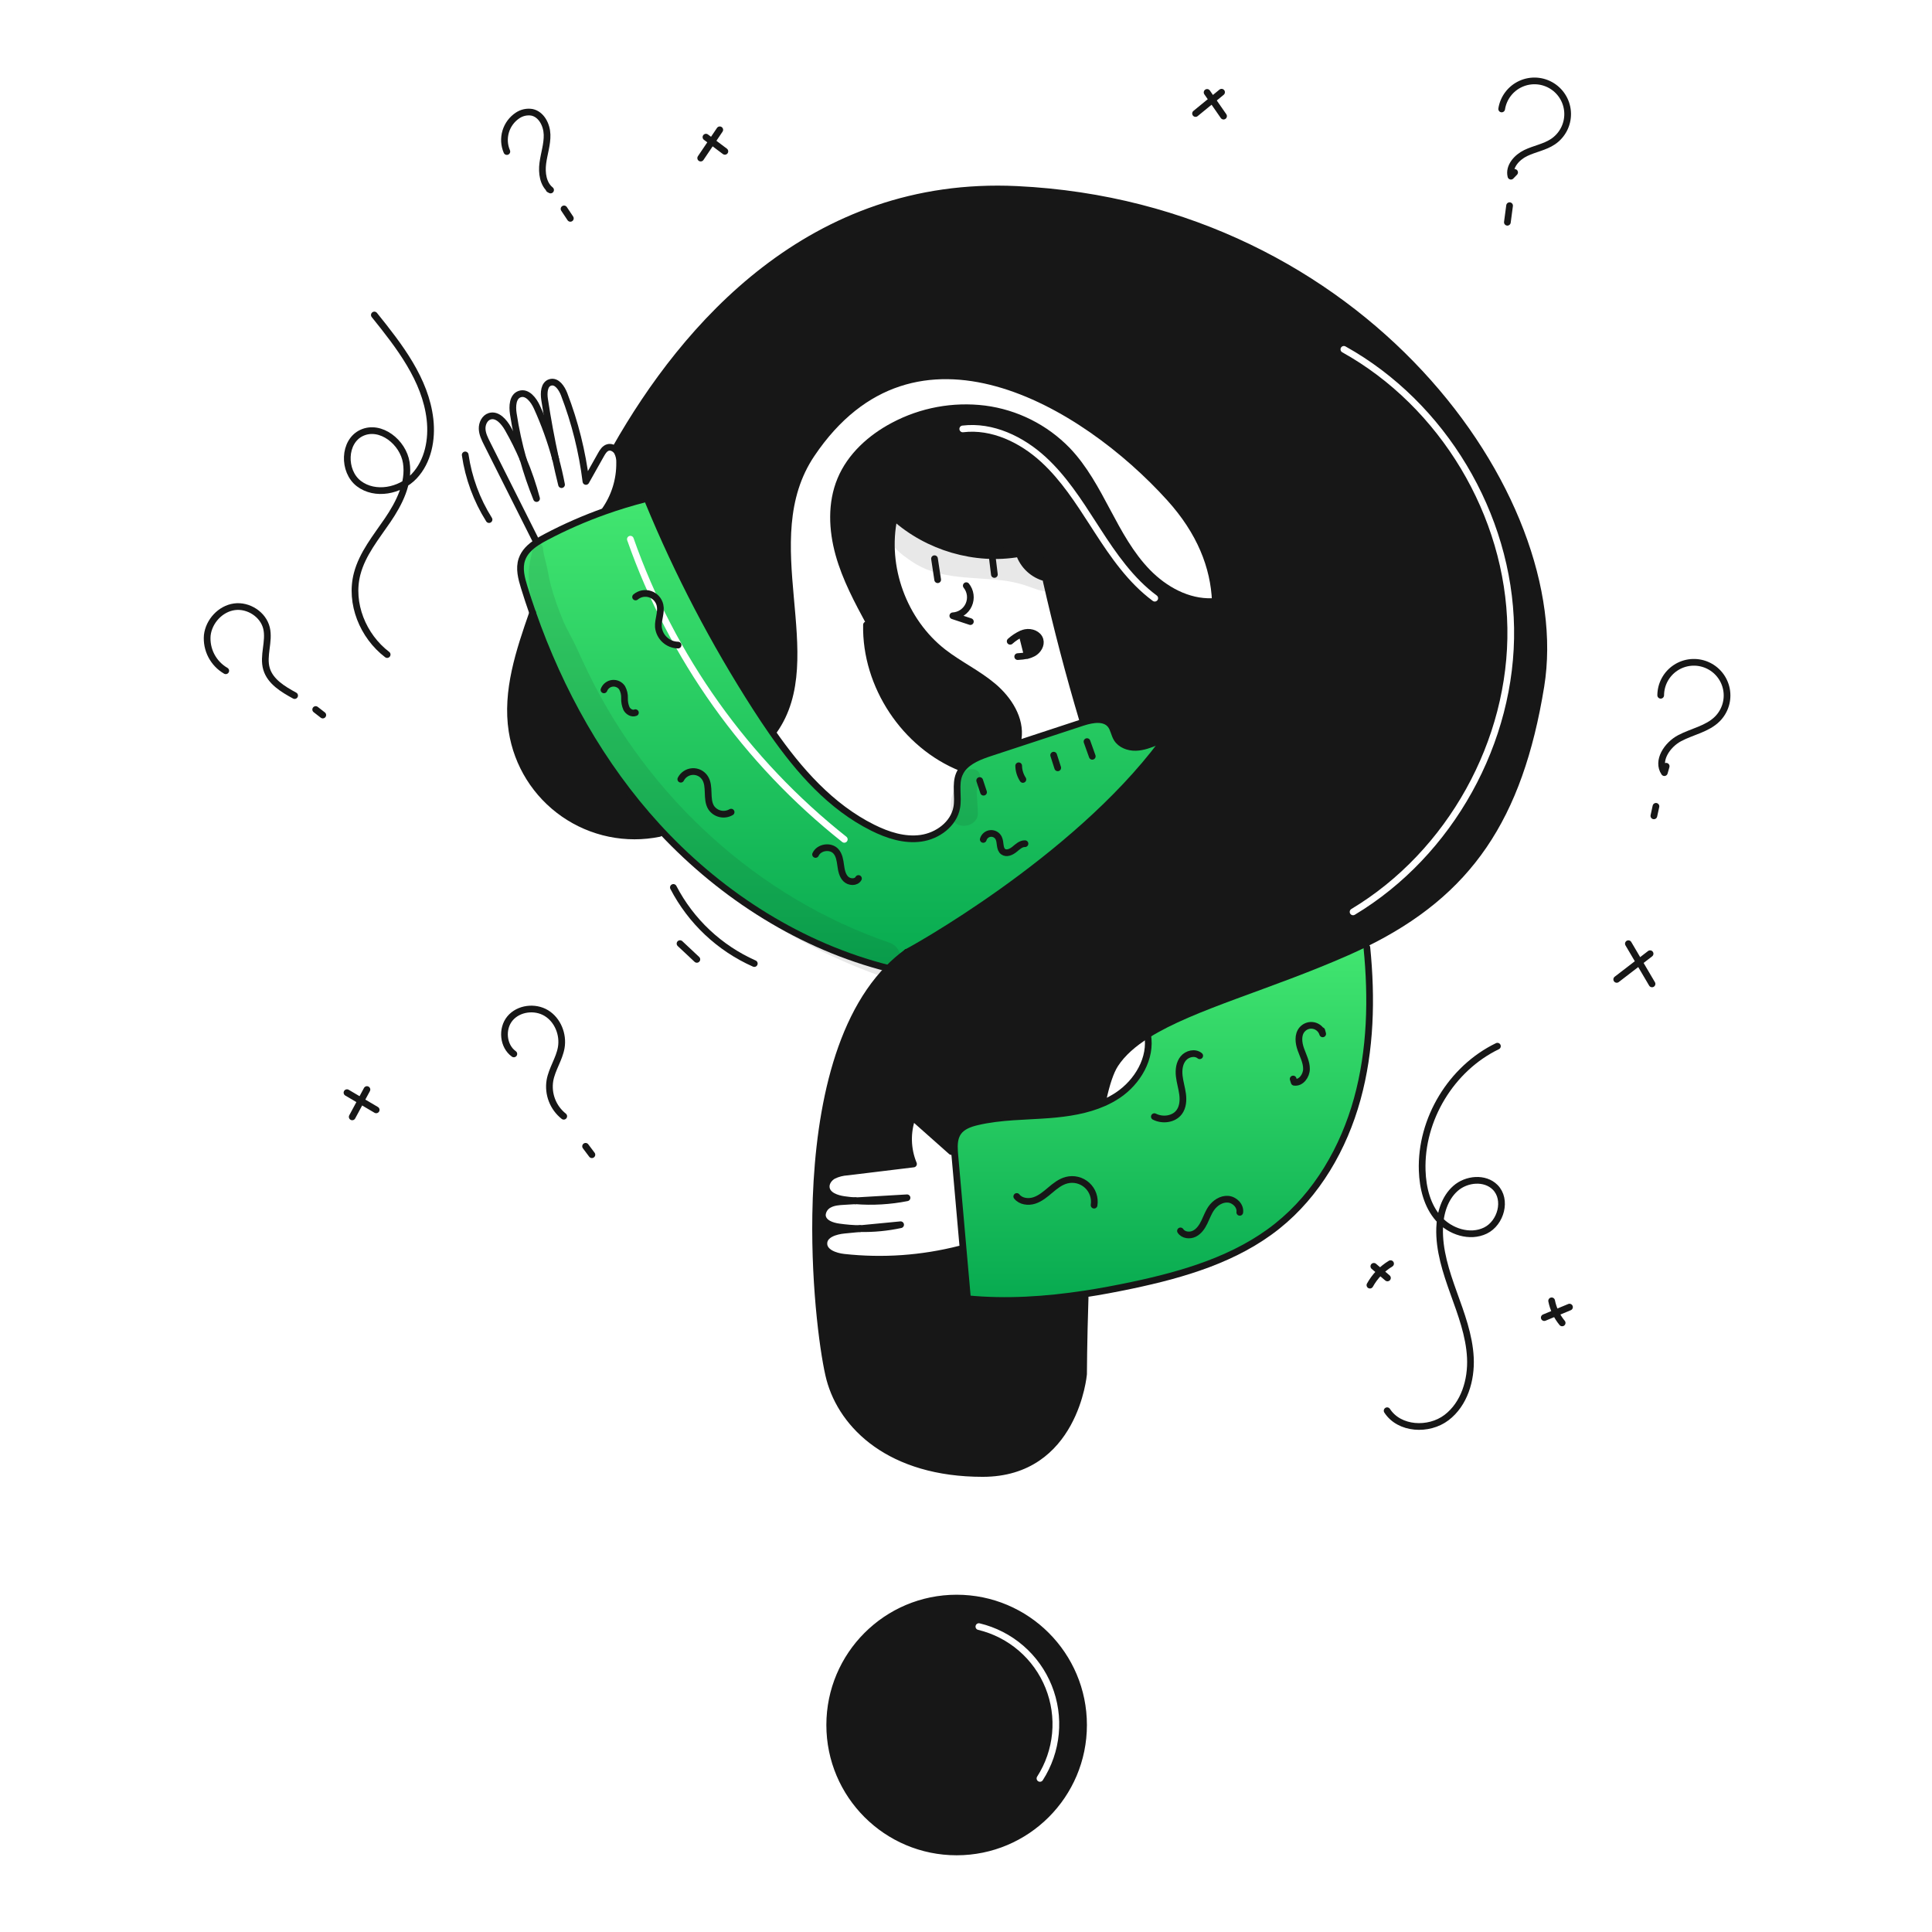 <svg width="960" height="960" viewBox="0 0 960 960" fill="none" xmlns="http://www.w3.org/2000/svg">
<g clip-path="url(#clip0_317_821)">
<path fill-rule="evenodd" clip-rule="evenodd" d="M450.606 473.211C450.584 473.222 450.584 473.211 450.606 473.2C451.861 472.733 533.754 427.646 577.333 369.307L574.933 368.541C571.536 369.896 568.04 371.272 564.388 371.372C560.736 371.472 556.807 370.04 554.92 366.91C554.359 365.979 553.996 364.94 553.634 363.903C553.181 362.606 552.729 361.313 551.89 360.239C548.89 356.409 543.018 357.375 538.29 358.862C538.181 358.894 538.072 358.93 537.965 358.966C537.887 358.991 537.81 359.017 537.735 359.04L506.645 369.263C501.839 370.846 497.032 372.426 492.226 374.002C486.998 375.723 481.271 377.887 478.107 382.15C477.516 382.95 477.024 383.818 476.642 384.736C475.41 387.729 475.528 390.981 475.647 394.252C475.732 396.609 475.818 398.976 475.399 401.263C473.901 409.477 465.888 415.359 457.629 416.525C449.37 417.691 441.023 414.96 433.565 411.231C412.779 400.837 397.073 382.967 383.665 363.731C380.884 359.735 378.192 355.684 375.584 351.622C354.764 319.234 336.906 285.034 322.228 249.438L320.741 247.873C313.922 249.594 307.199 251.636 300.573 254C290.535 257.558 280.766 261.837 271.343 266.802C269.778 267.623 268.204 268.5 266.704 269.488C263.411 271.653 260.536 274.339 259.304 278.002C257.795 282.464 259.093 287.343 260.481 291.843C261.787 296.098 263.178 300.323 264.654 304.519C278.285 343.523 298.786 380.251 326.635 410.709C327.345 411.486 328.066 412.263 328.788 413.029C359.212 445.495 398.294 470.292 441.427 481.169C444.257 478.263 447.328 475.6 450.606 473.211ZM314.801 267.373C314.497 266.506 313.546 266.049 312.679 266.354C311.811 266.659 311.355 267.609 311.66 268.476C332.398 327.53 369.437 379.502 418.49 418.377C419.211 418.948 420.258 418.827 420.829 418.106C421.4 417.385 421.279 416.338 420.559 415.767C371.999 377.283 335.331 325.833 314.801 267.373Z" fill="url(#paint0_linear_317_821)"/>
<path d="M478.556 620.536C477.19 605.03 475.822 589.524 474.45 574.018C474.394 573.385 474.339 572.752 474.305 572.109C474.083 568.746 474.216 565.294 476.105 562.585C478.214 559.577 481.999 558.279 485.584 557.435C497.228 554.704 509.315 554.849 521.236 553.935C530.536 553.213 540.05 551.759 548.519 547.996C550.899 546.947 553.186 545.7 555.357 544.267C565.235 537.696 572.339 525.775 570.219 514.109C592.696 500.024 630.401 490.3 669.283 473.151C672.369 471.786 675.366 470.399 678.274 468.967L679.184 470.798C681.693 495.961 681.138 521.69 674.411 546.065C667.684 570.44 654.443 593.449 634.675 609.211C614.129 625.611 588.023 633.264 562.294 638.68C554.535 640.312 546.71 641.788 538.852 642.98C519.583 645.91 500.114 647.198 480.752 645.333C480.021 637.064 479.289 628.798 478.556 620.536Z" fill="url(#paint1_linear_317_821)"/>
<path d="M510.456 325.641C509.589 322.156 508.716 318.674 507.836 315.197L507.703 314.875C508.305 314.628 508.929 314.442 509.568 314.32C512.468 313.765 515.961 315.097 516.783 317.938C517.515 320.502 515.772 323.255 513.442 324.565C512.509 325.077 511.507 325.451 510.467 325.675L510.456 325.641Z" fill="#171717"/>
<path d="M538.416 682.8C538.416 682.8 534.116 732.16 488.29 732.16C442.464 732.16 418.54 708.66 412.279 685.154C409.538 674.864 404.687 641.554 405.309 603.582L408.617 603.649C408.618 603.902 408.64 604.155 408.683 604.404C409.305 607.804 413.389 609.154 416.797 609.643C420.292 610.144 423.813 610.429 427.342 610.497C424.755 610.753 422.158 610.997 419.572 611.252C415.172 611.674 409.538 613.328 409.382 617.734C409.216 622.207 414.855 624.234 419.294 624.727C438.583 626.857 458.099 625.486 476.9 620.68L478.553 620.535C479.287 628.794 480.02 637.061 480.753 645.335C500.111 647.2 519.58 645.912 538.853 642.982L539.197 644.782C538.471 666.7 538.416 682.8 538.416 682.8Z" fill="#171717"/>
<path d="M326.635 410.709C327.345 411.486 328.066 412.263 328.788 413.029L327.6 414.139C319.44 415.804 311.027 415.797 302.87 414.119C294.713 412.44 286.98 409.124 280.141 404.372C273.302 399.62 267.497 393.53 263.078 386.471C258.659 379.411 255.718 371.529 254.432 363.301C251.332 343.433 258.032 323.501 264.654 304.518C278.285 343.523 298.786 380.251 326.635 410.709Z" fill="#171717"/>
<path d="M475.348 920.214C510.18 920.214 538.416 891.978 538.416 857.146C538.416 822.315 510.18 794.078 475.348 794.078C440.517 794.078 412.28 822.315 412.28 857.146C412.28 891.978 440.517 920.214 475.348 920.214Z" stroke="#171717" stroke-width="3.33" stroke-linecap="round" stroke-linejoin="round"/>
<path d="M450.606 473.201C451.861 472.735 533.754 427.648 577.331 369.308C593.881 347.164 604.914 323.108 603.904 298.87C603.204 281.621 596.411 264.27 581.194 247.445C538.604 200.35 454.436 149.691 403.278 225.635C374.285 268.679 410.537 326.63 384.497 363.159" stroke="#171717" stroke-width="3.33" stroke-linecap="round" stroke-linejoin="round"/>
<path d="M450.674 473.154C450.652 473.166 450.63 473.188 450.607 473.199C450.584 473.21 450.585 473.221 450.607 473.21" stroke="#171717" stroke-width="3.33" stroke-linecap="round" stroke-linejoin="round"/>
<path d="M539.193 644.777C538.471 666.699 538.416 682.804 538.416 682.804C538.416 682.804 534.116 732.164 488.29 732.164C442.464 732.164 418.54 708.664 412.279 685.158C409.538 674.868 404.687 641.558 405.309 603.586C406.019 559.476 414.109 509.073 441.427 481.168C444.257 478.262 447.328 475.599 450.606 473.21V473.2" stroke="#171717" stroke-width="3.33" stroke-linecap="round" stroke-linejoin="round"/>
<path d="M306.067 222.414C340.11 162.5 402.945 89.229 505.317 94.135C676.917 102.36 780.917 246.988 765.647 341.002C754.97 406.668 729.762 443.663 678.271 468.959V468.97C675.363 470.402 672.371 471.789 669.28 473.154C630.398 490.303 592.693 500.027 570.216 514.112C563.235 518.485 557.729 523.28 554.099 528.852C551.769 532.438 549.782 538.509 548.099 546.234" stroke="#171717" stroke-width="3.33" stroke-linecap="round" stroke-linejoin="round"/>
<path d="M501.953 318.66C503.668 317.116 505.607 315.84 507.703 314.875C508.305 314.628 508.929 314.442 509.568 314.32C512.468 313.765 515.961 315.097 516.783 317.938C517.515 320.502 515.772 323.255 513.442 324.565C512.509 325.077 511.507 325.451 510.467 325.675C508.895 325.999 507.298 326.196 505.694 326.263" stroke="#171717" stroke-width="3.33" stroke-linecap="round" stroke-linejoin="round"/>
<path d="M510.456 325.64C509.589 322.155 508.716 318.674 507.836 315.196" stroke="#171717" stroke-width="3.33" stroke-linecap="round" stroke-linejoin="round"/>
<path d="M494.106 285.449C493.762 282.663 493.429 279.877 493.085 277.091" stroke="#171717" stroke-width="3.33" stroke-linecap="round" stroke-linejoin="round"/>
<path d="M465.925 288.057C465.403 284.572 464.877 281.09 464.349 277.612" stroke="#171717" stroke-width="3.33" stroke-linecap="round" stroke-linejoin="round"/>
<path d="M432.192 309.801C426.209 298.724 420.182 287.524 416.808 275.392C413.434 263.26 412.857 249.952 417.708 238.331C422.603 226.576 432.648 217.541 443.903 211.58C457.8 204.178 473.643 201.244 489.268 203.18C504.913 205.202 519.41 212.468 530.392 223.792C538.75 232.55 544.522 243.405 550.216 254.105C555.91 264.805 561.748 275.627 570.195 284.305C578.642 292.983 590.208 299.39 602.317 298.923" stroke="#171717" stroke-width="3.33" stroke-linecap="round" stroke-linejoin="round"/>
<path d="M430.549 310.489C429.939 340.714 449.585 370.339 477.667 381.538" stroke="#171717" stroke-width="3.33" stroke-linecap="round" stroke-linejoin="round"/>
<path d="M444.257 257.301C439.107 281.709 448.942 308.648 468.61 324.001C476.535 330.183 485.792 334.545 493.473 341.027C501.154 347.509 507.359 357.127 505.927 367.067" stroke="#171717" stroke-width="3.33" stroke-linecap="round" stroke-linejoin="round"/>
<path d="M439.352 252.027C440.962 253.803 442.664 255.492 444.452 257.089C461.002 271.929 484.5 278.889 506.433 275.059C507.427 278.005 509.14 280.656 511.418 282.773C513.695 284.889 516.464 286.404 519.475 287.18C519.697 287.236 519.93 287.28 520.163 287.324C523.098 287.897 526.127 287.755 528.996 286.911C531.865 286.067 534.488 284.545 536.646 282.474" stroke="#171717" stroke-width="3.33" stroke-linecap="round" stroke-linejoin="round"/>
<path d="M480.143 291.01C481.203 292.332 481.878 293.921 482.094 295.603C482.31 297.284 482.058 298.992 481.366 300.539C480.675 302.087 479.57 303.413 478.173 304.374C476.777 305.334 475.143 305.891 473.45 305.984C476.358 306.949 479.266 307.904 482.174 308.87" stroke="#171717" stroke-width="3.33" stroke-linecap="round" stroke-linejoin="round"/>
<path d="M519.868 288.668C525.141 311.989 531.198 335.117 538.038 358.052" stroke="#171717" stroke-width="3.33" stroke-linecap="round" stroke-linejoin="round"/>
<path d="M322.229 249.441C336.906 285.037 354.764 319.237 375.585 351.625C378.193 355.687 380.885 359.738 383.666 363.734C397.074 382.97 412.78 400.84 433.566 411.234C441.024 414.963 449.371 417.694 457.63 416.528C465.889 415.362 473.902 409.48 475.4 401.266C476.4 395.805 474.523 389.889 476.643 384.739C477.024 383.821 477.516 382.953 478.108 382.153C481.272 377.89 486.999 375.726 492.227 374.005C497.033 372.429 501.839 370.85 506.646 369.266L537.736 359.043C537.913 358.988 538.101 358.921 538.29 358.865C543.018 357.378 548.891 356.412 551.891 360.242C553.4 362.173 553.656 364.815 554.921 366.913C556.808 370.043 560.737 371.475 564.389 371.375C568.041 371.275 571.537 369.899 574.934 368.544" stroke="#171717" stroke-width="3.33" stroke-linecap="round" stroke-linejoin="round"/>
<path d="M570.173 513.858C570.184 513.947 570.206 514.024 570.217 514.113C572.337 525.779 565.233 537.7 555.355 544.271C553.184 545.704 550.897 546.952 548.517 548.001C540.048 551.764 530.536 553.218 521.234 553.94C509.313 554.85 497.226 554.705 485.582 557.44C481.997 558.284 478.212 559.582 476.103 562.59C474.216 565.299 474.083 568.751 474.303 572.114C474.337 572.757 474.392 573.39 474.448 574.023C475.813 589.529 477.182 605.035 478.554 620.541C479.287 628.8 480.02 637.067 480.754 645.341C500.112 647.206 519.581 645.918 538.854 642.988C546.712 641.8 554.537 640.324 562.296 638.688C588.025 633.272 614.131 625.624 634.677 609.219C654.445 593.457 667.687 570.448 674.413 546.073C681.139 521.698 681.695 495.973 679.186 470.806" stroke="#171717" stroke-width="3.33" stroke-linecap="round" stroke-linejoin="round"/>
<path d="M427.343 610.5C424.756 610.756 422.158 611 419.572 611.255C415.172 611.677 409.538 613.331 409.382 617.737C409.216 622.21 414.856 624.237 419.295 624.73C438.584 626.859 458.099 625.487 476.9 620.68" stroke="#171717" stroke-width="3.33" stroke-linecap="round" stroke-linejoin="round"/>
<path d="M427.343 610.501C434.118 610.639 440.886 609.987 447.511 608.559C440.784 609.203 434.061 609.851 427.343 610.501Z" stroke="#171717" stroke-width="3.33" stroke-linecap="round" stroke-linejoin="round"/>
<path d="M425.077 596.672C423.146 596.794 421.226 596.905 419.306 597.016C416.852 597.161 414.322 597.327 412.146 598.47C411.153 598.946 410.304 599.677 409.684 600.587C409.065 601.498 408.697 602.555 408.617 603.654C408.618 603.907 408.64 604.16 408.683 604.409C409.305 607.809 413.389 609.159 416.797 609.648C420.291 610.149 423.813 610.434 427.342 610.502" stroke="#171717" stroke-width="3.33" stroke-linecap="round" stroke-linejoin="round"/>
<path d="M425.077 596.672C433.645 597.345 442.265 596.841 450.695 595.172C442.149 595.683 433.61 596.183 425.077 596.672Z" stroke="#171717" stroke-width="3.33" stroke-linecap="round" stroke-linejoin="round"/>
<path d="M472.739 572.208C466.291 566.48 459.838 560.753 453.381 555.025C450.645 562.605 450.835 570.933 453.914 578.379C442.992 579.713 432.067 581.041 421.137 582.364C418.679 582.499 416.271 583.121 414.055 584.195C411.924 585.405 410.237 587.758 410.57 590.189C411.092 593.974 415.67 595.539 419.45 596.072C421.326 596.339 423.202 596.539 425.077 596.672" stroke="#171717" stroke-width="3.33" stroke-linecap="round" stroke-linejoin="round"/>
<path d="M320.741 247.877C313.927 249.598 307.204 251.641 300.573 254.004C290.536 257.562 280.769 261.84 271.347 266.804C269.782 267.625 268.206 268.504 266.708 269.49C263.408 271.655 260.536 274.341 259.308 278.004C257.799 282.466 259.097 287.35 260.485 291.845C261.795 296.096 263.186 300.322 264.658 304.521C278.289 343.521 298.79 380.253 326.639 410.711C327.349 411.488 328.07 412.265 328.792 413.031C359.216 445.497 398.298 470.294 441.431 481.171L441.931 481.305" stroke="#171717" stroke-width="3.33" stroke-linecap="round" stroke-linejoin="round"/>
<path d="M259.949 228.22C257.719 222.972 255.182 217.86 252.349 212.913C250.384 209.495 247.065 205.654 243.303 206.842C240.838 207.63 239.495 210.449 239.573 213.042C239.651 215.635 240.85 218.036 242.015 220.356C250.096 236.462 258.184 252.567 266.279 268.673" stroke="#171717" stroke-width="3.33" stroke-linecap="round" stroke-linejoin="round"/>
<path d="M259.948 228.22C261.806 234.842 264.03 241.356 266.608 247.733C264.856 241.078 262.63 234.557 259.948 228.22V228.22Z" stroke="#171717" stroke-width="3.33" stroke-linecap="round" stroke-linejoin="round"/>
<path d="M276.087 228.087C273.693 219.272 270.594 210.664 266.819 202.346C265.176 198.728 261.957 194.51 258.205 195.831C254.705 197.063 254.498 201.88 255.053 205.554C256.208 213.205 257.845 220.775 259.953 228.22" stroke="#171717" stroke-width="3.33" stroke-linecap="round" stroke-linejoin="round"/>
<path d="M276.087 228.087C276.997 232.349 277.977 236.593 279.028 240.818C278.218 236.544 277.238 232.3 276.087 228.087Z" stroke="#171717" stroke-width="3.33" stroke-linecap="round" stroke-linejoin="round"/>
<path d="M300.474 253.738C305.403 246.765 307.998 238.411 307.888 229.874C307.975 228.029 307.573 226.195 306.723 224.557C306.172 223.633 305.333 222.916 304.336 222.515C303.627 222.214 302.837 222.159 302.094 222.359C300.463 222.825 299.475 224.424 298.642 225.9C296.144 230.35 293.644 234.794 291.142 239.23C289.312 224.4 285.677 209.849 280.317 195.9C279.117 192.792 276.654 189.1 273.457 190.006C270.316 190.906 270.116 195.245 270.605 198.486C272.114 208.41 273.942 218.277 276.088 228.087" stroke="#171717" stroke-width="3.33" stroke-linecap="round" stroke-linejoin="round"/>
<path d="M264.689 304.407C264.677 304.44 264.666 304.484 264.655 304.518C258.029 323.498 251.336 343.433 254.433 363.301C255.718 371.53 258.66 379.412 263.079 386.471C267.497 393.53 273.302 399.62 280.141 404.372C286.981 409.124 294.713 412.44 302.87 414.118C311.028 415.797 319.441 415.804 327.601 414.138" stroke="#171717" stroke-width="3.33" stroke-linecap="round" stroke-linejoin="round"/>
<path d="M186.007 156.518C198.453 171.983 211.396 188.593 213.662 208.318C214.817 218.373 212.736 229.292 205.784 236.648C198.832 244.004 186.359 246.442 178.315 240.299C170.271 234.156 170.576 219.288 179.778 215.075C189.121 210.797 200.306 219.736 201.885 229.889C203.464 240.042 198.387 250.001 192.61 258.501C186.833 267.001 180.043 275.201 177.458 285.143C173.658 299.774 180.342 316.094 192.376 325.243" stroke="#171717" stroke-width="3.33" stroke-linecap="round" stroke-linejoin="round"/>
<path d="M744.058 519.843C721.124 530.92 705.837 556.203 706.682 581.658C706.967 590.244 709.126 599.133 714.823 605.558C720.52 611.983 730.347 615.221 738.077 611.474C745.807 607.727 748.992 596.054 742.934 589.964C737.834 584.836 728.676 585.719 723.245 590.499C717.814 595.279 715.603 602.84 715.351 610.07C714.964 621.18 718.551 632.01 722.303 642.47C726.055 652.93 730.079 663.526 730.623 674.629C731.167 685.732 727.614 697.679 718.756 704.396C709.898 711.113 695.283 710.318 689.256 700.98" stroke="#171717" stroke-width="3.33" stroke-linecap="round" stroke-linejoin="round"/>
<path d="M820.884 488.892L809.131 468.912" stroke="#171717" stroke-width="3.33" stroke-linecap="round" stroke-linejoin="round"/>
<path d="M803.34 486.653L819.919 473.888" stroke="#171717" stroke-width="3.33" stroke-linecap="round" stroke-linejoin="round"/>
<path d="M825.193 345.476C825.211 342.769 825.895 340.108 827.184 337.728C828.474 335.348 830.33 333.323 832.588 331.83C834.846 330.338 837.437 329.424 840.132 329.17C842.827 328.916 845.543 329.33 848.04 330.375C850.537 331.419 852.739 333.063 854.45 335.16C856.161 337.257 857.33 339.744 857.853 342.399C858.375 345.055 858.236 347.799 857.447 350.388C856.658 352.978 855.243 355.333 853.328 357.246C848.336 362.232 840.828 363.493 834.592 366.801C828.356 370.109 823.058 378.077 827.011 383.921L827.911 380.743" stroke="#171717" stroke-width="3.33" stroke-linecap="round" stroke-linejoin="round"/>
<path d="M821.801 405.393L822.832 400.661" stroke="#171717" stroke-width="3.33" stroke-linecap="round" stroke-linejoin="round"/>
<path d="M746.174 54.142C746.598 51.437 747.689 48.881 749.347 46.703C751.006 44.525 753.181 42.795 755.676 41.668C758.171 40.541 760.907 40.052 763.637 40.247C766.368 40.441 769.007 41.312 771.317 42.782C773.627 44.251 775.534 46.272 776.868 48.663C778.201 51.054 778.919 53.739 778.955 56.476C778.992 59.214 778.346 61.917 777.077 64.342C775.808 66.768 773.955 68.839 771.685 70.37C767.603 73.121 762.526 73.912 758.095 76.058C753.664 78.204 749.58 82.776 750.772 87.552L752.599 85.663" stroke="#171717" stroke-width="3.33" stroke-linecap="round" stroke-linejoin="round"/>
<path d="M749.006 110.435L750.1 102.2" stroke="#171717" stroke-width="3.33" stroke-linecap="round" stroke-linejoin="round"/>
<path d="M607.975 57.7L599.801 45.916" stroke="#171717" stroke-width="3.33" stroke-linecap="round" stroke-linejoin="round"/>
<path d="M594.061 56.4L606.988 45.82" stroke="#171717" stroke-width="3.33" stroke-linecap="round" stroke-linejoin="round"/>
<path d="M360.184 75.2L350.784 68.148" stroke="#171717" stroke-width="3.33" stroke-linecap="round" stroke-linejoin="round"/>
<path d="M348.17 78.552L357.65 64.5" stroke="#171717" stroke-width="3.33" stroke-linecap="round" stroke-linejoin="round"/>
<path d="M243 258.182C236.851 248.415 232.817 237.468 231.158 226.047" stroke="#171717" stroke-width="3.33" stroke-linecap="round" stroke-linejoin="round"/>
<path d="M251.849 75.306C250.502 72.161 250.299 68.643 251.277 65.365C252.255 62.086 254.35 59.254 257.2 57.361C259.282 55.962 261.817 55.404 264.294 55.8C269.015 56.769 271.686 62.051 271.832 66.868C271.978 71.685 270.332 76.361 269.716 81.14C269.1 85.919 269.821 91.396 273.579 94.413L272.824 94.007" stroke="#171717" stroke-width="3.33" stroke-linecap="round" stroke-linejoin="round"/>
<path d="M283.401 108.501L280.267 103.801" stroke="#171717" stroke-width="3.33" stroke-linecap="round" stroke-linejoin="round"/>
<path d="M112.175 333.301C109.13 331.536 106.649 328.942 105.023 325.82C103.397 322.699 102.693 319.179 102.993 315.672C103.793 308.704 109.519 302.472 116.467 301.508C123.415 300.544 130.824 305.308 132.44 312.131C134.003 318.739 130.51 325.85 132.432 332.363C134.3 338.69 140.604 342.463 146.395 345.626" stroke="#171717" stroke-width="3.33" stroke-linecap="round" stroke-linejoin="round"/>
<path d="M160.39 355.301L156.865 352.559" stroke="#171717" stroke-width="3.33" stroke-linecap="round" stroke-linejoin="round"/>
<path d="M374.807 478.786C357.502 471.103 343.324 457.764 334.601 440.96" stroke="#171717" stroke-width="3.33" stroke-linecap="round" stroke-linejoin="round"/>
<path d="M346.258 476.707L337.899 468.873" stroke="#171717" stroke-width="3.33" stroke-linecap="round" stroke-linejoin="round"/>
<path d="M255.324 523.683C249.924 519.83 249.153 511.164 253.39 506.065C257.627 500.966 265.776 499.95 271.448 503.383C277.12 506.816 280.014 514.034 278.875 520.565C277.884 526.249 274.264 531.21 273.257 536.891C272.714 540.195 273.064 543.585 274.271 546.708C275.478 549.832 277.497 552.576 280.12 554.657" stroke="#171717" stroke-width="3.33" stroke-linecap="round" stroke-linejoin="round"/>
<path d="M294.109 573.772L290.975 569.594" stroke="#171717" stroke-width="3.33" stroke-linecap="round" stroke-linejoin="round"/>
<path d="M186.926 551.487L172.414 542.937" stroke="#171717" stroke-width="3.33" stroke-linecap="round" stroke-linejoin="round"/>
<path d="M175.017 554.968L182.329 541.388" stroke="#171717" stroke-width="3.33" stroke-linecap="round" stroke-linejoin="round"/>
<path d="M767.335 654.71L779.875 649.496" stroke="#171717" stroke-width="3.33" stroke-linecap="round" stroke-linejoin="round"/>
<path d="M776.224 657.346C773.601 654.178 771.806 650.409 771 646.377" stroke="#171717" stroke-width="3.33" stroke-linecap="round" stroke-linejoin="round"/>
<path d="M689.413 635.006L682.65 629.229" stroke="#171717" stroke-width="3.33" stroke-linecap="round" stroke-linejoin="round"/>
<path d="M680.71 638.581C683.142 634.19 686.677 630.508 690.967 627.9" stroke="#171717" stroke-width="3.33" stroke-linecap="round" stroke-linejoin="round"/>
<path d="M542.74 375.806L540.128 368.493" stroke="#171717" stroke-width="3.33" stroke-linecap="round" stroke-linejoin="round"/>
<path d="M525.576 381.529L523.558 375.238" stroke="#171717" stroke-width="3.33" stroke-linecap="round" stroke-linejoin="round"/>
<path d="M508.267 387.301C506.944 385.28 506.22 382.926 506.178 380.511" stroke="#171717" stroke-width="3.33" stroke-linecap="round" stroke-linejoin="round"/>
<path d="M488.725 393.638L486.802 387.838" stroke="#171717" stroke-width="3.33" stroke-linecap="round" stroke-linejoin="round"/>
<path d="M315.817 296.64C316.799 295.807 317.979 295.242 319.243 294.998C320.507 294.755 321.812 294.842 323.033 295.25C324.254 295.659 325.349 296.375 326.212 297.33C327.075 298.285 327.677 299.447 327.959 300.703C328.759 304.249 326.924 307.886 327.144 311.514C327.377 313.959 328.504 316.232 330.309 317.897C332.114 319.562 334.471 320.501 336.926 320.536" stroke="#171717" stroke-width="3.33" stroke-linecap="round" stroke-linejoin="round"/>
<path d="M338.284 387.189C338.83 386.106 339.65 385.184 340.662 384.517C341.675 383.849 342.845 383.459 344.056 383.385C345.266 383.311 346.475 383.555 347.562 384.094C348.648 384.633 349.574 385.447 350.248 386.456C353.097 390.721 350.675 396.956 353.389 401.308C354.446 402.869 356.058 403.969 357.897 404.384C359.736 404.799 361.664 404.499 363.289 403.544" stroke="#171717" stroke-width="3.33" stroke-linecap="round" stroke-linejoin="round"/>
<path d="M300.112 342.789C300.445 341.913 301.012 341.145 301.753 340.57C302.493 339.995 303.378 339.635 304.309 339.53C305.24 339.425 306.183 339.579 307.033 339.974C307.883 340.37 308.607 340.992 309.126 341.772C309.985 343.342 310.399 345.116 310.326 346.904C310.251 348.689 310.584 350.468 311.301 352.104C312.152 353.667 314.089 354.804 315.735 354.124" stroke="#171717" stroke-width="3.33" stroke-linecap="round" stroke-linejoin="round"/>
<path d="M405.248 424.573C406.925 420.891 412.677 420.017 415.372 423.035C417.01 424.87 417.389 427.471 417.724 429.908C418.059 432.345 418.507 434.951 420.224 436.708C421.941 438.465 425.391 438.683 426.568 436.523" stroke="#171717" stroke-width="3.33" stroke-linecap="round" stroke-linejoin="round"/>
<path d="M488.578 417.106C488.81 416.305 489.279 415.593 489.924 415.064C490.569 414.535 491.358 414.214 492.189 414.143C493.02 414.072 493.853 414.254 494.578 414.666C495.303 415.077 495.886 415.699 496.251 416.449C497.317 418.638 496.525 421.794 498.506 423.209C500.163 424.393 502.479 423.342 504.058 422.056C505.637 420.77 507.27 419.156 509.306 419.223" stroke="#171717" stroke-width="3.33" stroke-linecap="round" stroke-linejoin="round"/>
<path d="M656.782 512.083L657.234 513.72C656.925 512.688 656.341 511.759 655.545 511.033C654.749 510.307 653.771 509.811 652.716 509.597C651.66 509.383 650.566 509.46 649.55 509.819C648.534 510.178 647.635 510.806 646.948 511.636C644.775 514.261 645.232 518.169 646.365 521.384C647.498 524.599 649.205 527.736 649.186 531.144C649.167 534.552 646.458 538.286 643.086 537.765L642.564 536.149" stroke="#171717" stroke-width="3.33" stroke-linecap="round" stroke-linejoin="round"/>
<path d="M596.13 524.6C593.772 522.634 589.909 523.557 587.955 525.925C586.001 528.293 585.621 531.61 585.955 534.662C586.289 537.714 587.238 540.668 587.632 543.712C588.026 546.756 587.787 550.064 585.981 552.546C583.292 556.246 577.669 556.934 573.599 554.852" stroke="#171717" stroke-width="3.33" stroke-linecap="round" stroke-linejoin="round"/>
<path d="M616.037 602.405C616.508 599.155 613.437 596.111 610.167 595.885C606.897 595.659 603.775 597.695 601.889 600.385C600.412 602.492 599.56 604.961 598.432 607.274C597.304 609.587 595.78 611.86 593.479 613.012C591.178 614.164 587.961 613.793 586.57 611.628" stroke="#171717" stroke-width="3.33" stroke-linecap="round" stroke-linejoin="round"/>
<path d="M543.644 598.839C543.928 597.029 543.758 595.176 543.148 593.448C542.539 591.72 541.509 590.171 540.151 588.94C538.794 587.709 537.151 586.835 535.372 586.397C533.593 585.959 531.732 585.971 529.959 586.431C526.883 587.231 524.316 589.295 521.887 591.343C519.458 593.391 516.972 595.525 513.95 596.507C510.928 597.489 507.188 597.018 505.224 594.521" stroke="#171717" stroke-width="3.33" stroke-linecap="round" stroke-linejoin="round"/>
<path fill-rule="evenodd" clip-rule="evenodd" d="M519.469 287.181C519.691 287.237 519.924 287.281 520.157 287.325L519.863 288.672C525.151 312.006 531.207 335.134 538.033 358.056L538.289 358.866C543.02 357.379 548.889 356.413 551.889 360.243C552.729 361.317 553.18 362.61 553.634 363.907C553.995 364.943 554.358 365.981 554.919 366.914C556.806 370.044 560.724 371.476 564.387 371.376C568.05 371.276 571.532 369.9 574.932 368.545L577.332 369.311C593.882 347.167 604.915 323.115 603.905 298.873L602.317 298.928C590.208 299.395 578.642 292.988 570.195 284.31C561.748 275.632 555.91 264.81 550.216 254.11L550.196 254.071C544.508 243.383 538.74 232.544 530.392 223.797C519.41 212.473 504.913 205.207 489.268 203.185C473.643 201.249 457.8 204.183 443.903 211.585C432.648 217.546 422.603 226.581 417.708 238.336C412.857 249.957 413.434 263.265 416.808 275.397C420.182 287.529 426.209 298.729 432.192 309.806L430.549 310.494C429.939 340.719 449.585 370.343 477.667 381.543L478.111 382.154C481.275 377.891 487.002 375.727 492.23 374.006C497.036 372.422 501.842 370.843 506.649 369.267L505.927 367.067C507.359 357.127 501.154 347.509 493.473 341.027C489.331 337.531 484.73 334.652 480.127 331.771C476.195 329.31 472.261 326.849 468.61 324.001C448.942 308.648 439.107 281.709 444.257 257.301L444.446 257.09C460.996 271.93 484.494 278.89 506.427 275.06C507.422 278.005 509.135 280.656 511.412 282.773C513.69 284.889 516.459 286.404 519.469 287.181ZM519.676 227.161C508.587 216.956 493.511 209.612 478.187 211.473C477.274 211.584 476.624 212.414 476.735 213.327C476.846 214.24 477.676 214.89 478.588 214.779C492.61 213.076 506.758 219.798 517.421 229.611C527.219 238.628 534.515 249.953 541.886 261.393L541.898 261.411C542.561 262.44 543.225 263.47 543.891 264.5C551.918 276.903 560.649 289.578 572.798 298.578C573.537 299.125 574.579 298.97 575.127 298.231C575.674 297.492 575.519 296.45 574.78 295.902C563.17 287.302 554.722 275.107 546.687 262.691C546.01 261.644 545.333 260.594 544.654 259.54C537.329 248.165 529.805 236.483 519.676 227.161Z" fill="#171717"/>
<path fill-rule="evenodd" clip-rule="evenodd" d="M474.301 572.108C474.081 568.745 474.214 565.293 476.101 562.584C478.212 559.576 482.001 558.278 485.586 557.438C494.107 555.437 502.866 554.977 511.624 554.518C514.833 554.35 518.041 554.182 521.238 553.938C530.54 553.216 540.052 551.762 548.521 547.999L548.1 546.234C549.783 538.509 551.77 532.438 554.1 528.852C557.73 523.28 563.236 518.485 570.217 514.112C583.415 505.842 601.863 499.075 622.716 491.426C637.378 486.048 653.229 480.234 669.281 473.154C672.372 471.789 675.364 470.402 678.272 468.97V468.959C729.763 443.663 754.971 406.668 765.648 341.002C780.918 246.988 676.918 102.36 505.318 94.135C402.946 89.229 340.111 162.5 306.064 222.415L304.332 222.515C305.329 222.917 306.168 223.634 306.719 224.557C307.569 226.196 307.971 228.03 307.884 229.874C307.994 238.412 305.399 246.766 300.47 253.738L300.57 254.004C307.2 251.641 313.923 249.599 320.738 247.877L322.225 249.442C336.902 285.038 354.76 319.238 375.581 351.626C378.189 355.688 380.876 359.735 383.662 363.735L384.494 363.158C397.143 345.414 395.094 322.615 392.964 298.925C390.71 273.846 388.365 247.769 403.275 225.634C454.433 149.69 538.601 200.349 581.191 247.444C596.408 264.269 603.201 281.62 603.901 298.869C604.911 323.107 593.878 347.163 577.328 369.307C533.751 427.647 451.858 472.734 450.603 473.2V473.211C447.324 475.6 444.254 478.263 441.424 481.169C414.106 509.074 406.016 559.477 405.306 603.587L408.614 603.654C408.693 602.556 409.061 601.498 409.681 600.588C410.301 599.677 411.15 598.947 412.143 598.47C414.319 597.327 416.849 597.161 419.303 597.016C421.223 596.905 423.143 596.794 425.074 596.672C423.198 596.539 421.323 596.339 419.447 596.072C415.667 595.539 411.089 593.974 410.567 590.189C410.234 587.758 411.921 585.405 414.052 584.195C416.268 583.121 418.675 582.499 421.134 582.364C432.063 581.041 442.989 579.713 453.911 578.379C450.832 570.932 450.642 562.605 453.378 555.025C459.834 560.753 466.287 566.48 472.736 572.208L474.301 572.108ZM668.573 172.135C667.769 171.688 666.755 171.977 666.308 172.78C665.861 173.583 666.149 174.597 666.953 175.045C715.644 202.152 748.097 256.336 749.008 312.06C749.919 367.784 719.258 423 671.476 451.685C670.687 452.159 670.432 453.181 670.905 453.97C671.378 454.758 672.401 455.014 673.19 454.54C721.991 425.243 753.268 368.918 752.337 312.006C751.407 255.093 718.302 199.821 668.573 172.135Z" fill="#171717"/>
<path fill-rule="evenodd" clip-rule="evenodd" d="M538.416 857.146C538.416 891.978 510.18 920.214 475.348 920.214C440.517 920.214 412.28 891.978 412.28 857.146C412.28 822.315 440.517 794.078 475.348 794.078C510.18 794.078 538.416 822.315 538.416 857.146ZM486.788 806.629C485.894 806.415 484.995 806.966 484.781 807.86C484.567 808.755 485.118 809.653 486.013 809.867C493.496 811.659 500.442 815.217 506.27 820.243C512.097 825.268 516.637 831.616 519.509 838.756C522.381 845.895 523.502 853.618 522.779 861.279C522.055 868.94 519.508 876.317 515.35 882.792C514.853 883.566 515.078 884.596 515.852 885.093C516.626 885.59 517.656 885.365 518.152 884.592C522.597 877.669 525.321 869.783 526.094 861.592C526.868 853.402 525.669 845.145 522.598 837.513C519.528 829.88 514.675 823.094 508.445 817.721C502.215 812.348 494.789 808.545 486.788 806.629Z" fill="#171717"/>
<g opacity="0.1">
<path d="M264.929 271.673C263.863 276.935 262.439 281.516 262.748 286.948C263.158 292.63 263.916 298.282 265.018 303.871C266.799 313.791 269.639 323.492 273.49 332.805C280.801 349.965 290.001 366.255 300.921 381.376C334.661 428.998 382.204 465.116 437.128 484.852C447.479 488.611 452.128 471.887 441.689 468.309C376.7 446.03 322.358 396.119 292.437 334.52C290.374 330.274 288.337 326.009 286.422 321.695C284.408 317.161 281.703 313.003 279.822 308.412C277.408 302.737 275.374 296.907 273.733 290.961C273.04 288.309 272.528 285.641 272.044 282.946C271.399 279.359 270.054 275.986 269.81 272.333C269.634 269.702 265.519 268.765 264.93 271.673H264.929Z" fill="#171717"/>
</g>
<g opacity="0.1">
<path d="M441.87 263.328C441.188 270.95 447.338 275.063 452.95 278.92C459.263 283.26 466.036 285.152 473.594 286.246C481.7 287.42 489.885 287.401 498.004 288.386C501.796 288.821 505.538 289.62 509.176 290.772C513.035 292.023 516.336 293.649 520.465 293.994C525.53 294.418 528.934 287.929 526.293 283.837C518.247 271.373 496.842 272.186 483.793 271.306C476.576 270.896 469.421 269.745 462.439 267.872C456.417 266.216 452.127 261.648 446.139 260.072C445.639 259.944 445.116 259.932 444.61 260.035C444.104 260.138 443.627 260.354 443.216 260.667C442.806 260.98 442.471 261.382 442.237 261.842C442.003 262.303 441.876 262.81 441.866 263.327L441.87 263.328Z" fill="#171717"/>
</g>
<g opacity="0.1">
<path d="M479.754 383.176C476.985 385.502 475.464 389.776 473.954 392.993C472.105 396.94 472.105 401.375 472.83 405.593C474.103 412.993 486.251 411.266 485.905 403.823C485.761 400.718 485.631 397.605 485.337 394.512C485.065 391.64 486.592 389.004 486.951 386.162C487.458 382.151 482.193 381.127 479.751 383.179L479.754 383.176Z" fill="#171717"/>
</g>
</g>
<defs>
<linearGradient id="paint0_linear_317_821" x1="417.981" y1="247.873" x2="417.981" y2="481.169" gradientUnits="userSpaceOnUse">
<stop stop-color="#42E670"/>
<stop offset="1" stop-color="#07AA50"/>
</linearGradient>
<linearGradient id="paint1_linear_317_821" x1="577.392" y1="468.967" x2="577.392" y2="646.204" gradientUnits="userSpaceOnUse">
<stop stop-color="#42E670"/>
<stop offset="1" stop-color="#07AA50"/>
</linearGradient>
<clipPath id="clip0_317_821">
<rect width="759" height="884" fill="white" transform="translate(101 38)"/>
</clipPath>
</defs>
</svg>
